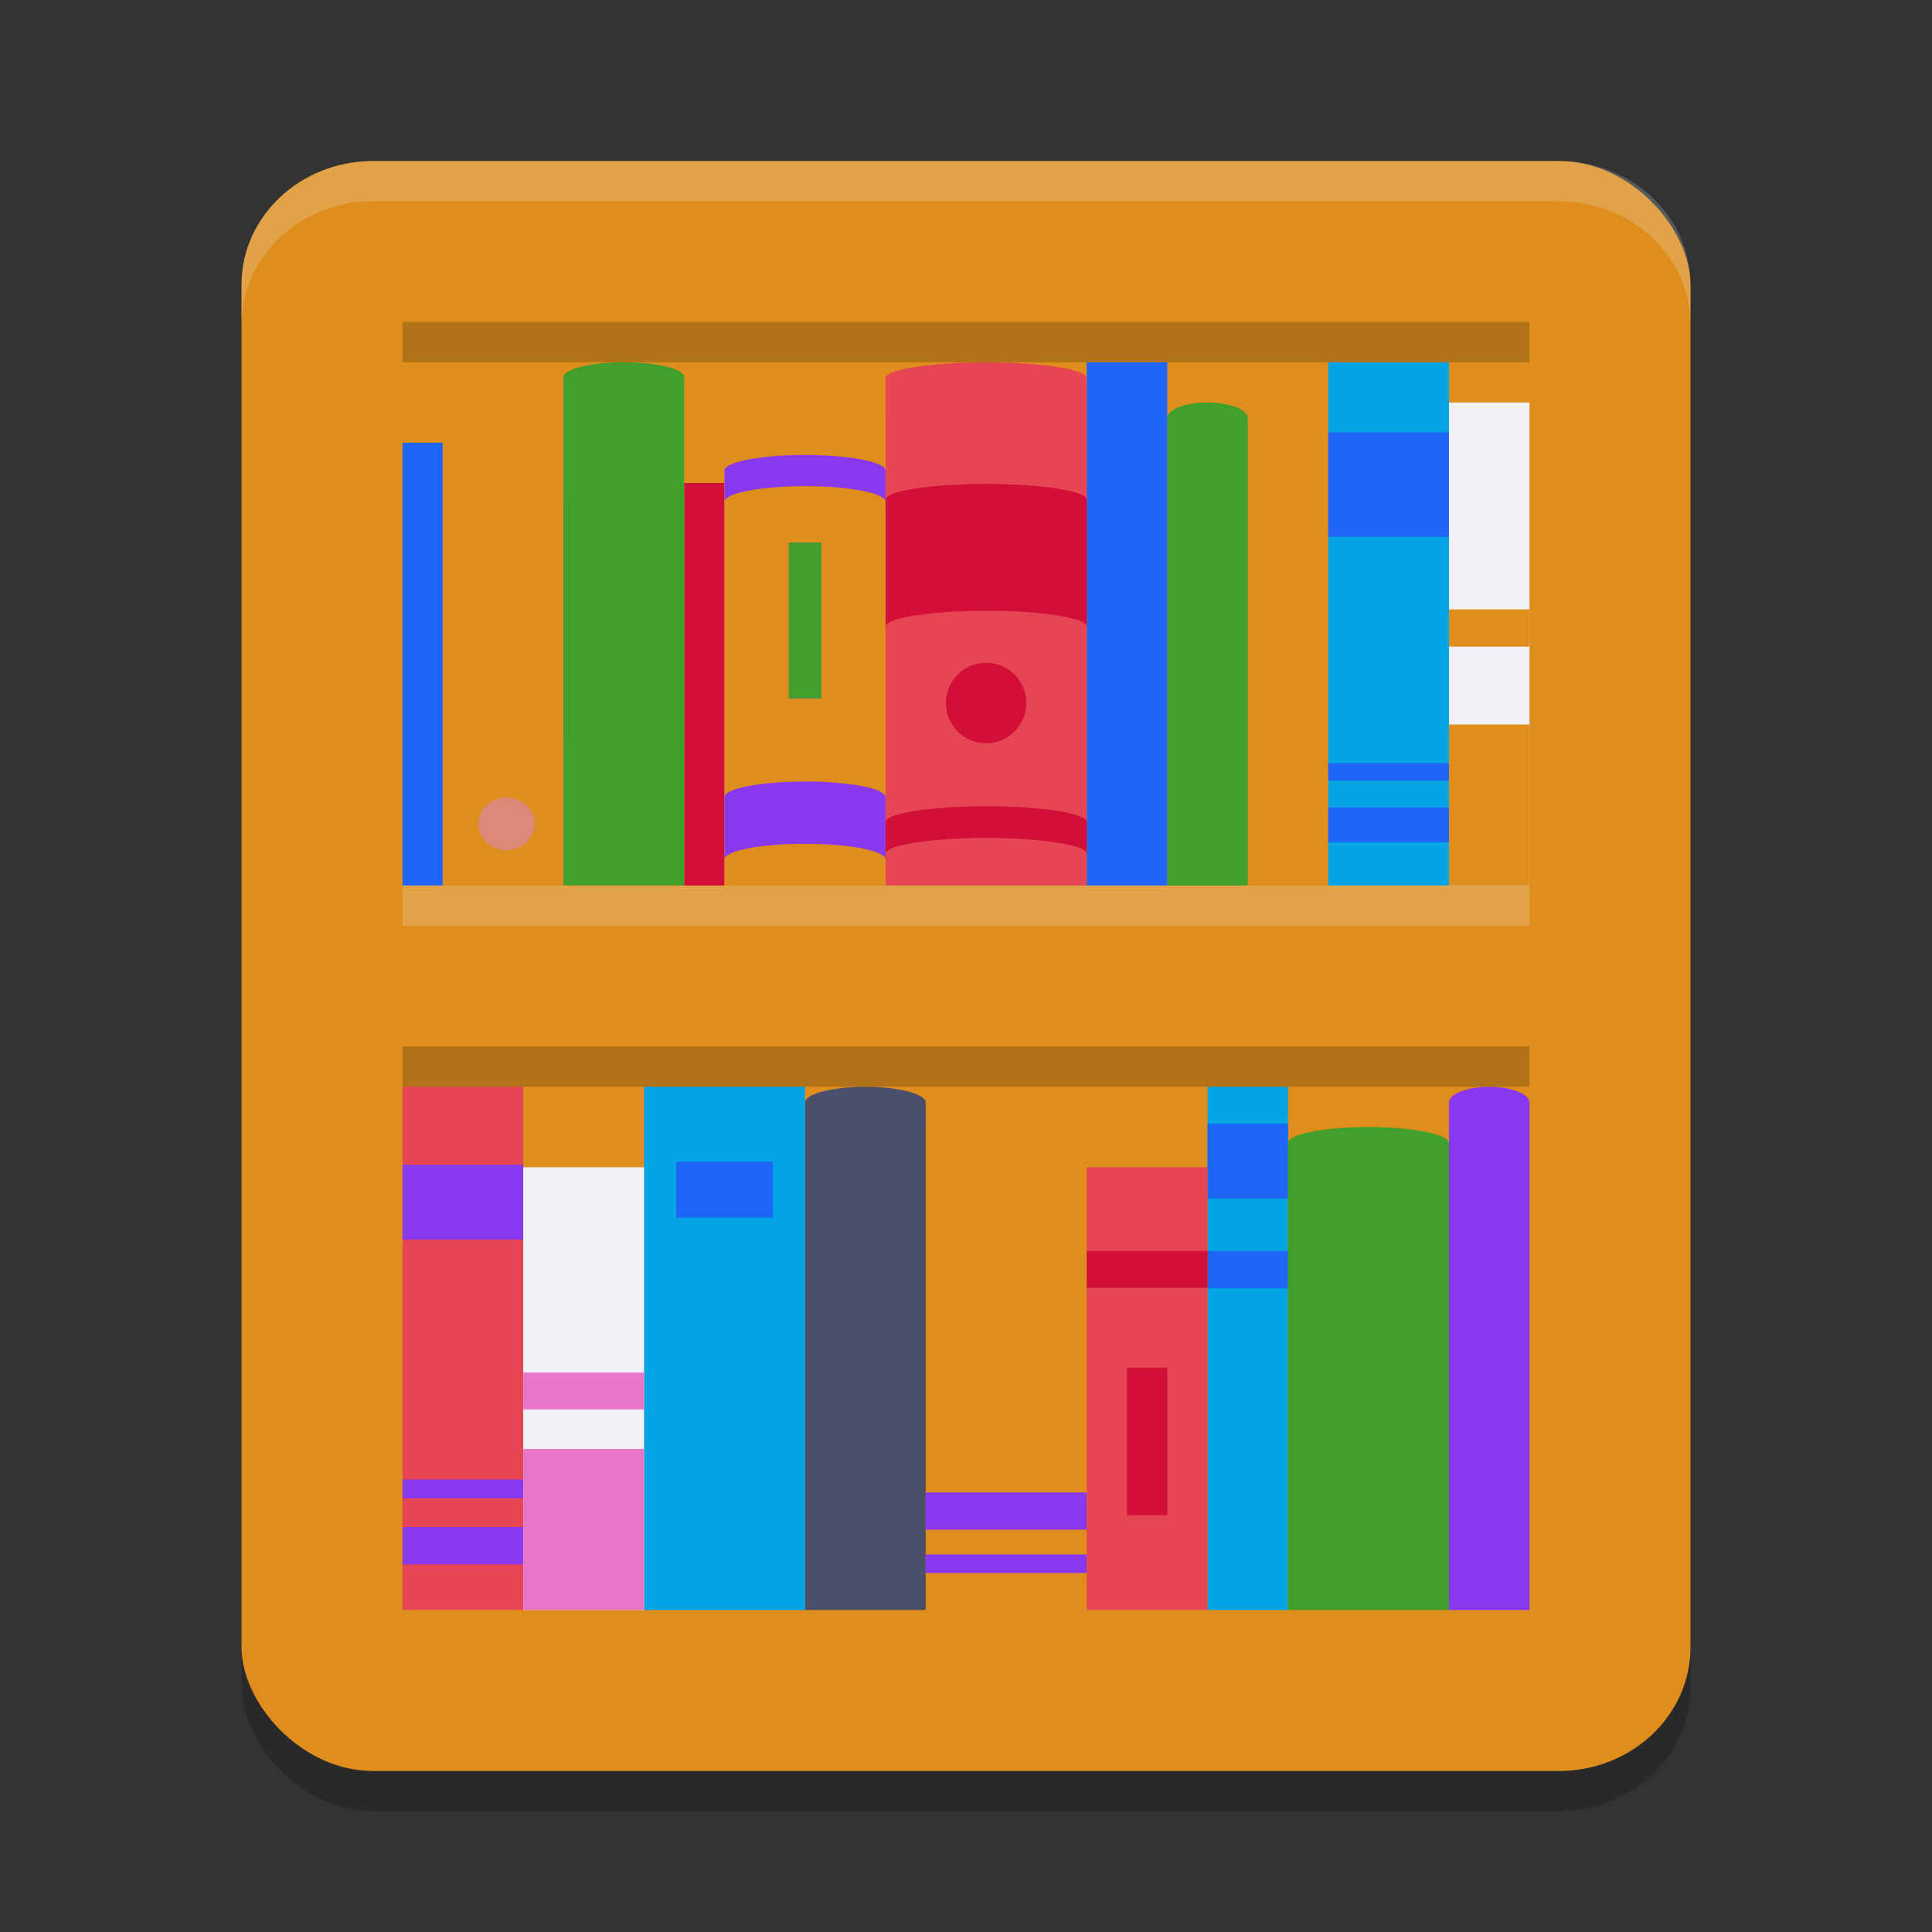 <svg xmlns="http://www.w3.org/2000/svg" width="24" height="24" version="1.1">
 <rect width="100%" height="100%" fill="#333333" stroke="none"/>
 <rect style="opacity:0.2" width="18" height="20" x="3" y="2.5" rx="1.636" ry="1.538"/>
 <rect style="fill:#df8e1d" width="18" height="20" x="3" y="2" rx="1.636" ry="1.538"/>
 <rect style="fill:#df8e1d" width="14" height="4.278" x="5" y="4" rx="0" ry="0"/>
 <rect style="fill:#df8e1d" width="14" height="3.889" x="5" y="7.11" rx="0" ry="0"/>
 <path style="fill:#df8e1d" d="M 15.984,5 C 15.714,5.003 15.5,5.089 15.5,5.194 v 5.806 h 1 V 5.194 c 0,-0.107 -0.224,-0.194 -0.5,-0.194 -0.005,-3.87e-5 -0.011,-3.87e-5 -0.016,0 z"/>
 <path style="fill:#40a02b" d="M 14.984,5 C 14.714,5.003 14.5,5.089 14.5,5.194 v 5.806 h 1 V 5.194 c 0,-0.107 -0.224,-0.194 -0.5,-0.194 -0.005,-3.87e-5 -0.011,-3.87e-5 -0.016,0 z"/>
 <rect style="fill:#1e66f5" width="1" height="6.5" x="-14.5" y="4.5" transform="scale(-1,1)"/>
 <rect style="fill:#04a5e5" width="1.5" height="6.5" x="-18" y="4.5" transform="scale(-1,1)"/>
 <rect style="fill:#1e66f5" width="1.5" height="1.3" x="16.5" y="5.37"/>
 <rect style="fill:#1e66f5" width="1.5" height=".433" x="16.5" y="10.03"/>
 <rect style="fill:#1e66f5" width="1.5" height=".217" x="16.5" y="9.48"/>
 <rect style="fill:#eff1f5" width="1" height="6" x="-19" y="5" transform="scale(-1,1)"/>
 <rect style="fill:#df8e1d" width="1" height="2" x="-19" y="9" transform="scale(-1,1)"/>
 <rect style="fill:#df8e1d" width="1" height=".462" x="-19" y="7.57" transform="scale(-1,1)"/>
 <path style="fill:#e64553" d="m 12.25,4.5 c -0.216,0 -0.432,0.009 -0.625,0.027 -0.386,0.035 -0.625,0.1 -0.625,0.17 V 11 H 13.5 V 4.697 C 13.5,4.627 13.261,4.562 12.875,4.527 12.682,4.509 12.466,4.5 12.25,4.5 Z"/>
 <circle style="fill:#d20f39" cx="-12.25" cy="8.733" r=".5" transform="scale(-1,1)"/>
 <path style="fill:#d20f39" d="m 12.25,6.011 c -0.216,0 -0.432,0.009 -0.625,0.027 C 11.239,6.073 11,6.138 11,6.208 V 7.784 c 3.58e-4,-0.07 0.239,-0.135 0.625,-0.17 0.193,-0.018 0.409,-0.027 0.625,-0.027 0.216,0 0.432,0.009 0.625,0.027 C 13.261,7.649 13.5,7.714 13.5,7.784 V 6.208 C 13.5,6.138 13.261,6.073 12.875,6.038 12.682,6.02 12.466,6.011 12.25,6.011 Z"/>
 <path style="fill:#d20f39" d="m 12.25,10.015 c -0.216,0 -0.432,0.009 -0.625,0.027 -0.386,0.035 -0.625,0.1 -0.625,0.17 v 0.394 c 3.58e-4,-0.07 0.239,-0.135 0.625,-0.17 0.193,-0.018 0.409,-0.027 0.625,-0.027 0.216,0 0.432,0.009 0.625,0.027 0.386,0.035 0.625,0.1 0.625,0.17 V 10.212 c -3.59e-4,-0.07 -0.239,-0.135 -0.625,-0.17 -0.193,-0.018 -0.409,-0.027 -0.625,-0.027 z"/>
 <rect style="fill:#d20f39" width=".5" height="5" x="8.5" y="6"/>
 <rect style="fill:#1e66f5" width=".5" height="5.5" x="5" y="5.5"/>
 <rect style="fill:#df8e1d" width="1.5" height="6" x="5.5" y="5"/>
 <ellipse style="fill:#dc8a78" cx="6.29" cy="10.234" rx=".35" ry=".328"/>
 <path style="fill:#40a02b" d="m 7.75,4.5 c 0.129,0 0.259,0.008 0.375,0.025 C 8.357,4.558 8.5,4.619 8.5,4.686 V 11 H 7 V 4.686 c 2.005e-4,-0.066 0.143,-0.128 0.375,-0.161 0.116,-0.017 0.245,-0.025 0.375,-0.025 z"/>
 <path style="fill:#40a02b" d="m 7.75,6 c -0.13,0 -0.259,0.009 -0.375,0.026 C 7.143,6.06 7,6.124 7,6.193 V 9.274 c 2.005e-4,-0.069 0.143,-0.132 0.375,-0.167 0.116,-0.017 0.245,-0.026 0.375,-0.026 0.129,0 0.259,0.009 0.375,0.026 C 8.357,9.142 8.5,9.205 8.5,9.274 V 6.193 C 8.5,6.124 8.357,6.06 8.125,6.026 8.009,6.009 7.879,6 7.75,6 Z"/>
 <path style="fill:#df8e1d" d="M 10,5 C 9.448,5 9,5.087 9,5.194 v 5.806 h 2 V 5.194 C 11,5.087 10.552,5 10,5 Z"/>
 <path style="fill:#8839ef" d="M 10,5.652 C 9.448,5.652 9,5.739 9,5.846 V 6.233 C 9,6.126 9.448,6.039 10,6.039 c 0.552,0 1,0.087 1,0.194 V 5.846 c 0,-0.107 -0.448,-0.194 -1,-0.194 z"/>
 <path style="fill:#8839ef" d="M 10,9.709 C 9.448,9.709 9,9.795 9,9.902 v 0.774 c 0,-0.107 0.448,-0.194 1,-0.194 0.552,0 1,0.087 1,0.194 V 9.902 c 0,-0.107 -0.448,-0.194 -1,-0.194 z"/>
 <rect style="fill:#8839ef" width=".4" height="1.935" x="9.8" y="6.74"/>
 <rect style="fill:#40a02b" width=".4" height="1.935" x="9.8" y="6.74"/>
 <rect style="fill:#df8e1d" width="14" height="3.889" x="5" y="13" rx="0" ry="0"/>
 <rect style="fill:#df8e1d" width="14" height="3.889" x="5" y="16.11" rx="0" ry="0"/>
 <path style="fill:#4c4f69" d="m 10.75,13.5 c -0.129,0 -0.259,0.009 -0.375,0.027 -0.232,0.035 -0.375,0.1 -0.375,0.17 v 6.303 h 1.5 v -6.303 c -1.99e-4,-0.07 -0.143,-0.135 -0.375,-0.17 -0.116,-0.018 -0.246,-0.027 -0.375,-0.027 z"/>
 <rect style="fill:#df8e1d" width="2" height="6" x="-13.5" y="14" transform="scale(-1,1)"/>
 <rect style="fill:#8839ef" width="2" height=".462" x="-13.5" y="18.54" transform="scale(-1,1)"/>
 <rect style="fill:#8839ef" width="2" height=".231" x="-13.5" y="19.31" transform="scale(-1,1)"/>
 <rect style="fill:#04a5e5" width="2" height="6.5" x="-10" y="13.5" transform="scale(-1,1)"/>
 <rect style="fill:#1e66f5" width="1.2" height=".696" x="-9.6" y="14.43" transform="scale(-1,1)"/>
 <rect style="fill:#e64553" width="1.5" height="6.5" x="5" y="13.5"/>
 <rect style="fill:#8839ef" width="1.5" height=".929" x="-6.5" y="14.47" transform="scale(-1,1)"/>
 <rect style="fill:#8839ef" width="1.5" height=".464" x="-6.5" y="18.97" transform="scale(-1,1)"/>
 <rect style="fill:#8839ef" width="1.5" height=".232" x="-6.5" y="18.38" transform="scale(-1,1)"/>
 <rect style="fill:#eff1f5" width="1.5" height="5.5" x="6.5" y="14.5"/>
 <rect style="fill:#ea76cb" width="1.5" height="2" x="6.5" y="18"/>
 <rect style="fill:#ea76cb" width="1.5" height=".458" x="6.5" y="17.05"/>
 <rect style="fill:#04a5e5" width="1" height="6.5" x="15" y="13.5"/>
 <rect style="fill:#1e66f5" width="1" height=".929" x="15" y="13.96"/>
 <rect style="fill:#1e66f5" width="1" height=".464" x="15" y="15.54"/>
 <path style="fill:#40a02b" d="M 17,14 C 16.827,14 16.655,14.009 16.5,14.027 16.191,14.063 16,14.129 16,14.2 V 20 h 2 v -5.8 c -2e-4,-0.071 -0.191,-0.137 -0.5,-0.173 C 17.345,14.009 17.173,14 17,14 Z"/>
 <path style="fill:#8839ef" d="m 18.5,13.5 c -0.086,0 -0.173,0.009 -0.25,0.027 -0.155,0.035 -0.25,0.1 -0.25,0.17 v 6.303 h 1 v -6.303 c -1.34e-4,-0.07 -0.095,-0.135 -0.25,-0.17 -0.077,-0.018 -0.164,-0.027 -0.25,-0.027 z"/>
 <rect style="fill:#8839ef" width=".333" height="4.643" x="18.33" y="14.36"/>
 <rect style="fill:#e64553" width="1.5" height="5.5" x="13.5" y="14.5"/>
 <rect style="fill:#d20f39" width=".5" height="1.833" x="14" y="16.99"/>
 <rect style="fill:#d20f39" width="1.5" height=".458" x="13.5" y="15.54"/>
 <path style="opacity:0.2;fill:#eff1f5" d="M 4.637,2 C 3.73,2 3,2.686 3,3.538 v 0.5 C 3,3.186 3.73,2.5 4.637,2.5 H 19.363 C 20.27,2.5 21,3.186 21,4.038 v -0.5 C 21,2.686 20.27,2 19.363,2 Z"/>
 <rect style="opacity:0.2" width="14" height=".5" x="5" y="13"/>
 <rect style="opacity:0.2" width="14" height=".5" x="5" y="4"/>
 <rect style="opacity:0.2;fill:#eff1f5" width="14" height=".5" x="5" y="11"/>
</svg>
